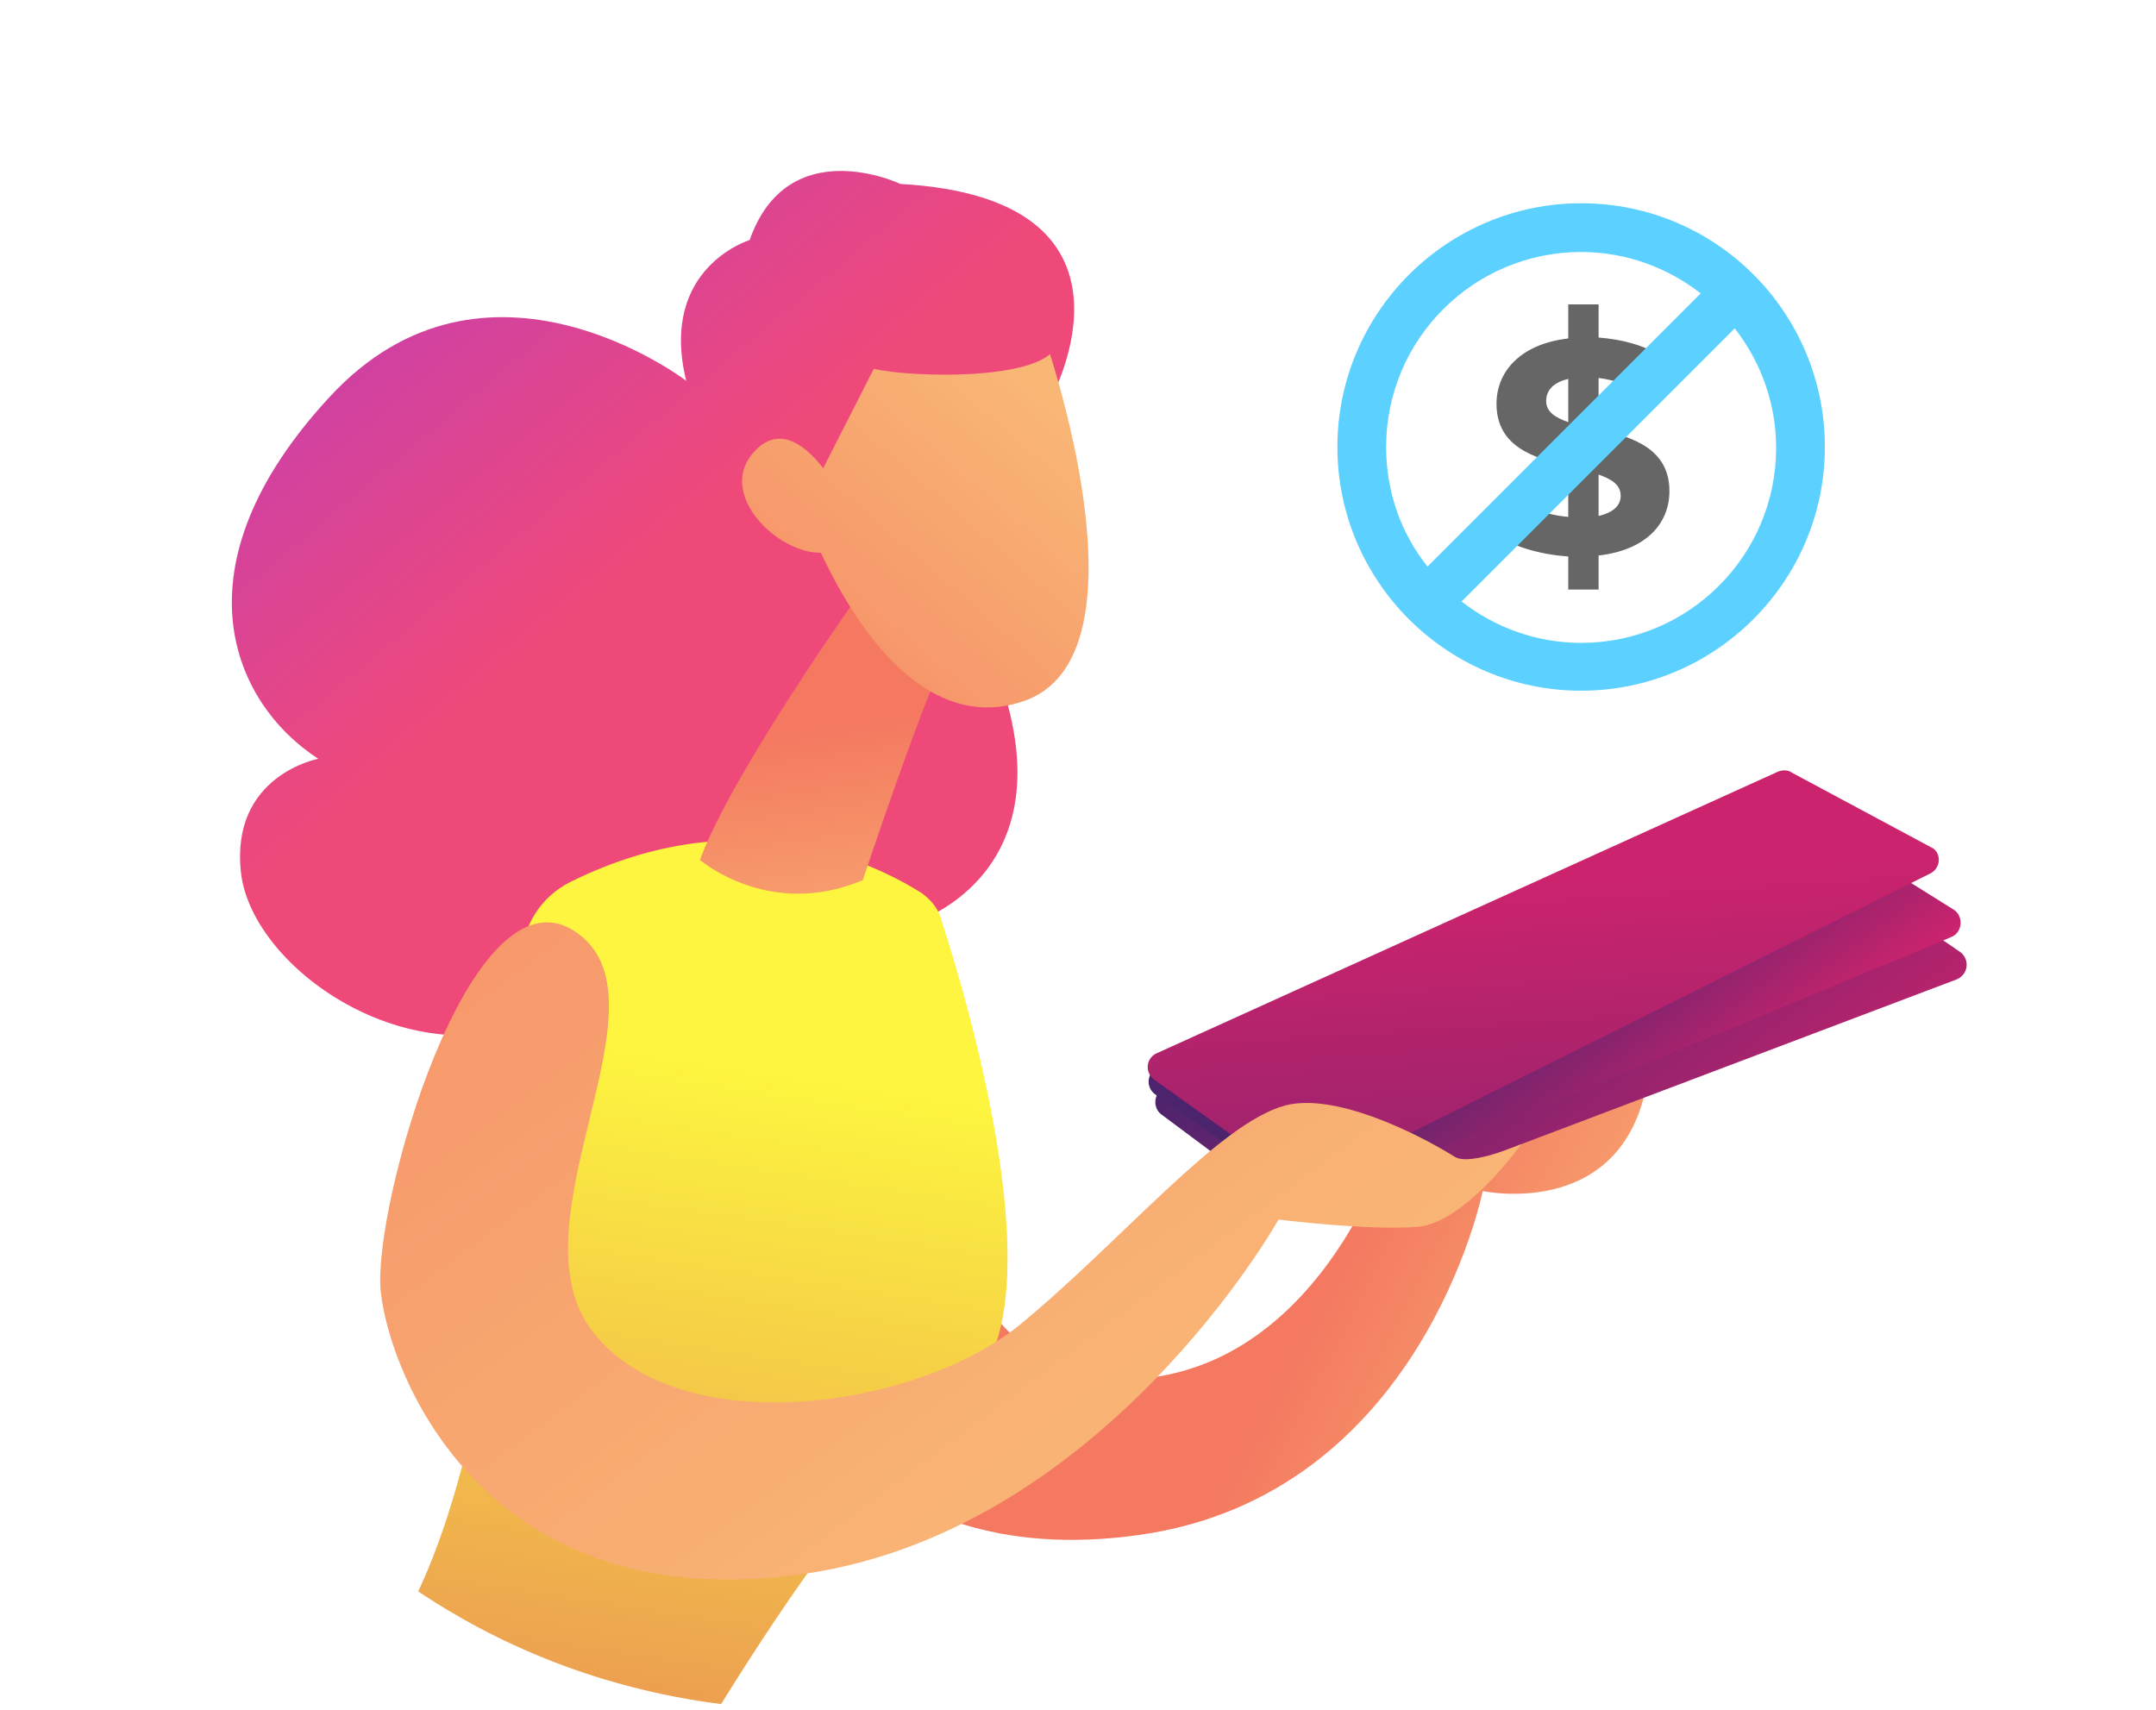 <svg enable-background="new 0 0 234.4 185.9" viewBox="0 0 234.4 185.9" xmlns="http://www.w3.org/2000/svg" xmlns:xlink="http://www.w3.org/1999/xlink"><clipPath id="a"><path d="m72 184.2c29.1 6.2 57.9-5.3 75.2-27.1 7-8.9 84.2-38.8 86.7-50.6 8.7-41-86.8-96.9-127.8-105.6-41-8.7-96.8 45.8-105.5 86.8-3.9 18.3 12.1 43 20.3 58.3 10.2 18.9 28.4 33.4 51.1 38.2z"/></clipPath><linearGradient id="b"><stop offset="0" stop-color="#a737d5"/><stop offset="1" stop-color="#ef497a"/></linearGradient><linearGradient id="c" gradientTransform="matrix(-1 0 0 1 234.425 0)" gradientUnits="userSpaceOnUse" x1="219.331" x2="164.935" xlink:href="#b" y1="-3.293" y2="61.342"/><linearGradient id="d"><stop offset="0" stop-color="#f9b776"/><stop offset="1" stop-color="#f47960"/></linearGradient><linearGradient id="e" gradientTransform="matrix(-1 0 0 1 234.425 0)" gradientUnits="userSpaceOnUse" x1="53.87" x2="91.097" xlink:href="#d" y1="160.71" y2="141.431"/><linearGradient id="f" gradientTransform="matrix(-1 0 0 1 234.425 0)" gradientUnits="userSpaceOnUse" x1="152.927" x2="175.529" y1="116.171" y2="264.414"><stop offset="0" stop-color="#fdf53f"/><stop offset=".664" stop-color="#e57a58"/><stop offset="1" stop-color="#d93c65"/></linearGradient><linearGradient id="g" gradientTransform="matrix(-1 0 0 1 234.425 0)" gradientUnits="userSpaceOnUse" x1="140.562" x2="144.994" xlink:href="#d" y1="110.662" y2="79.197"/><linearGradient id="h" gradientTransform="matrix(-1 0 0 1 234.425 0)" gradientUnits="userSpaceOnUse" x1="120.246" x2="161.683" xlink:href="#d" y1="43.24" y2="90.882"/><linearGradient id="i" gradientTransform="matrix(-1 0 0 1 234.425 0)" gradientUnits="userSpaceOnUse" x1="193.279" x2="138.883" xlink:href="#b" y1="-25.219" y2="39.416"/><linearGradient id="j" gradientTransform="matrix(-1 0 0 1 234.425 0)" gradientUnits="userSpaceOnUse" x1="130.599" x2="172.036" xlink:href="#d" y1="34.236" y2="81.877"/><linearGradient id="k"><stop offset="0" stop-color="#cb236d"/><stop offset="1" stop-color="#4c246d"/></linearGradient><linearGradient id="l" gradientTransform="matrix(-1 0 0 1 234.425 0)" gradientUnits="userSpaceOnUse" x1="46.452" x2="77.918" xlink:href="#k" y1="135.887" y2="95.336"/><linearGradient id="m" gradientTransform="matrix(-1 0 0 1 234.425 0)" gradientUnits="userSpaceOnUse" x1="53.334" x2="68.845" xlink:href="#k" y1="124.894" y2="104.507"/><linearGradient id="n" gradientTransform="matrix(-1 0 0 1 234.425 0)" gradientUnits="userSpaceOnUse" x1="67.21" x2="61.892" xlink:href="#k" y1="96.262" y2="174.04"/><linearGradient id="o" gradientTransform="matrix(-1 0 0 1 234.425 0)" gradientUnits="userSpaceOnUse" x1="110.294" x2="220.645" xlink:href="#d" y1="163.755" y2="16.841"/><g clip-path="url(#a)"><path d="m114.3 43.2s11.9-21.6-16.4-23.2c0 0-12.2-5.8-16.4 6.1 0 0-9.9 3-6.9 15.3 0 0-21.8-16.7-38.8 1.8-17 18.4-10.6 33.2-1.2 39.3 0 0-9.6 1.8-8.4 12.4s19.3 23.2 34.5 15.1c0 0 32.4 14.3 38.7-9.7 0 0 18.6-5.6 7.9-30-10.7-24.6 7-27.1 7-27.1z" fill="url(#c)"/><path d="m151.1 124.4s-7.9 26-29.9 25.6-24.5-43.5-24.5-43.5l-12.1 41.3s8.4 23.4 39.2 19.1 37.4-37.4 37.4-37.4 16.2 3.5 18.1-13.4c.1-1.2-1.2-1.9-2.1-1.1-3.3 2.8-9.6 7.3-15.9 6.1-9.2-1.6-10.2 3.3-10.2 3.3z" fill="url(#e)"/><path d="m100.2 97.1c-4.9-3.1-19.5-10.5-38.2-1.2-3.2 1.6-5.2 4.8-5.3 8.3-.3 15.7-2.4 61.8-16.9 77.7 0 0 11 22.5 32.7 13.3 0 0 17.9-32.1 32.6-44.2 10.2-8.3 0-42.5-2.7-50.8-.3-1.3-1.1-2.3-2.2-3.1z" fill="url(#f)"/><path d="m93.9 63.9s-14.3 20-17.8 29.6c0 0 7.5 6.5 17.7 2.2 0 0 7.3-22 9.7-25.6z" fill="url(#g)"/><path d="m113.6 36.8s12.2 34.8-2.5 39.5c-14.7 4.8-23.4-19.9-23.4-19.9s-.2-17.1 6.4-21c6.5-3.9 19.5 1.4 19.5 1.4z" fill="url(#h)"/><path d="m106.1 27.2s8.8 5 8.9 9.6c.1 4.7-15.8 4.3-20 3.3l-8.3 16.3s-5.1-19.1 1.5-27.3 17.9-1.9 17.9-1.9z" fill="url(#i)"/><path d="m92.3 55.5s-5.3-11.6-10.2-6.5 4.1 12.7 8.6 10.8z" fill="url(#j)"/><path d="m212.7 106.5-69.5 26.3c-.5.2-1.2.1-1.6-.2l-15.3-11.4c-1-.7-.9-2.3.2-2.9 9.4-5.1 44.9-23.6 68-27 .4-.1.9 0 1.2.3l17.4 11.9c1.1.8.9 2.5-.4 3z" fill="url(#l)"/><path d="m212.1 101.9-68.9 28.6c-.5.2-1.2.2-1.6-.2l-16-11.3c-1.1-.8-.9-2.4.3-3 11.4-5.2 55.6-25 67.5-28.3.5-.1 1-.1 1.4.2l17.6 11c1.1.7 1 2.5-.3 3z" fill="url(#m)"/><path d="m209.8 95-67.1 33.5c-.6.3-1.2.2-1.8-.1l-15.4-11c-1.1-.8-.9-2.4.3-2.9l67.5-30.6c.5-.2 1.1-.2 1.5.1l15.1 8.1c1.2.5 1.2 2.3-.1 2.9z" fill="url(#n)"/><path d="m165.4 124.4s-5.5 2.4-7.2 1.4c-4.5-2.8-13.2-7-18.5-5.6-7.3 2-17.8 14.8-28.9 23.9-11.1 9-36.6 12.8-46.2.9s9.2-36.5-2.2-43.8c-11.4-7.2-22 30.3-21 39.3s11.1 34.9 44.7 30.8c33.5-4 52.9-38.7 52.9-38.7s9.6 1.2 15 .8c5.2-.3 11.4-9 11.4-9z" fill="url(#o)"/></g><path d="m181.5 53.4c0-4.6-4-5.9-7.7-6.7v-5.6c1.7.2 3.4.8 5 1.7l1.7-4.1c-1.8-1.2-4.2-1.8-6.7-2v-3.6h-3.3v3.7c-5.2.6-7.8 3.6-7.8 7.1 0 4.7 4.1 5.9 7.8 6.8v5.5c-2.4-.2-4.8-1.1-6.4-2.3l-1.8 4c1.8 1.4 5 2.4 8.2 2.6v3.6h3.3v-3.7c5.2-.6 7.7-3.5 7.7-7zm-13.4-9.8c0-1.1.7-2 2.4-2.4v4.7c-1.4-.5-2.4-1.1-2.4-2.3zm5.7 12.5v-4.5c1.4.5 2.4 1.1 2.4 2.3 0 1-.7 1.8-2.4 2.2z" fill="#666"/><path d="m171.9 22.1c-14.6 0-26.5 11.9-26.5 26.5s11.9 26.5 26.5 26.5 26.5-11.9 26.5-26.5-11.8-26.5-26.5-26.5zm-21.2 26.5c0-11.7 9.5-21.2 21.2-21.2 4.9 0 9.4 1.7 13 4.5l-29.7 29.7c-2.8-3.5-4.5-8-4.5-13zm21.2 21.3c-4.9 0-9.4-1.7-13-4.5l29.7-29.7c2.8 3.6 4.5 8.1 4.5 13 0 11.7-9.5 21.2-21.2 21.2z" fill="#5cd1ff"/></svg>